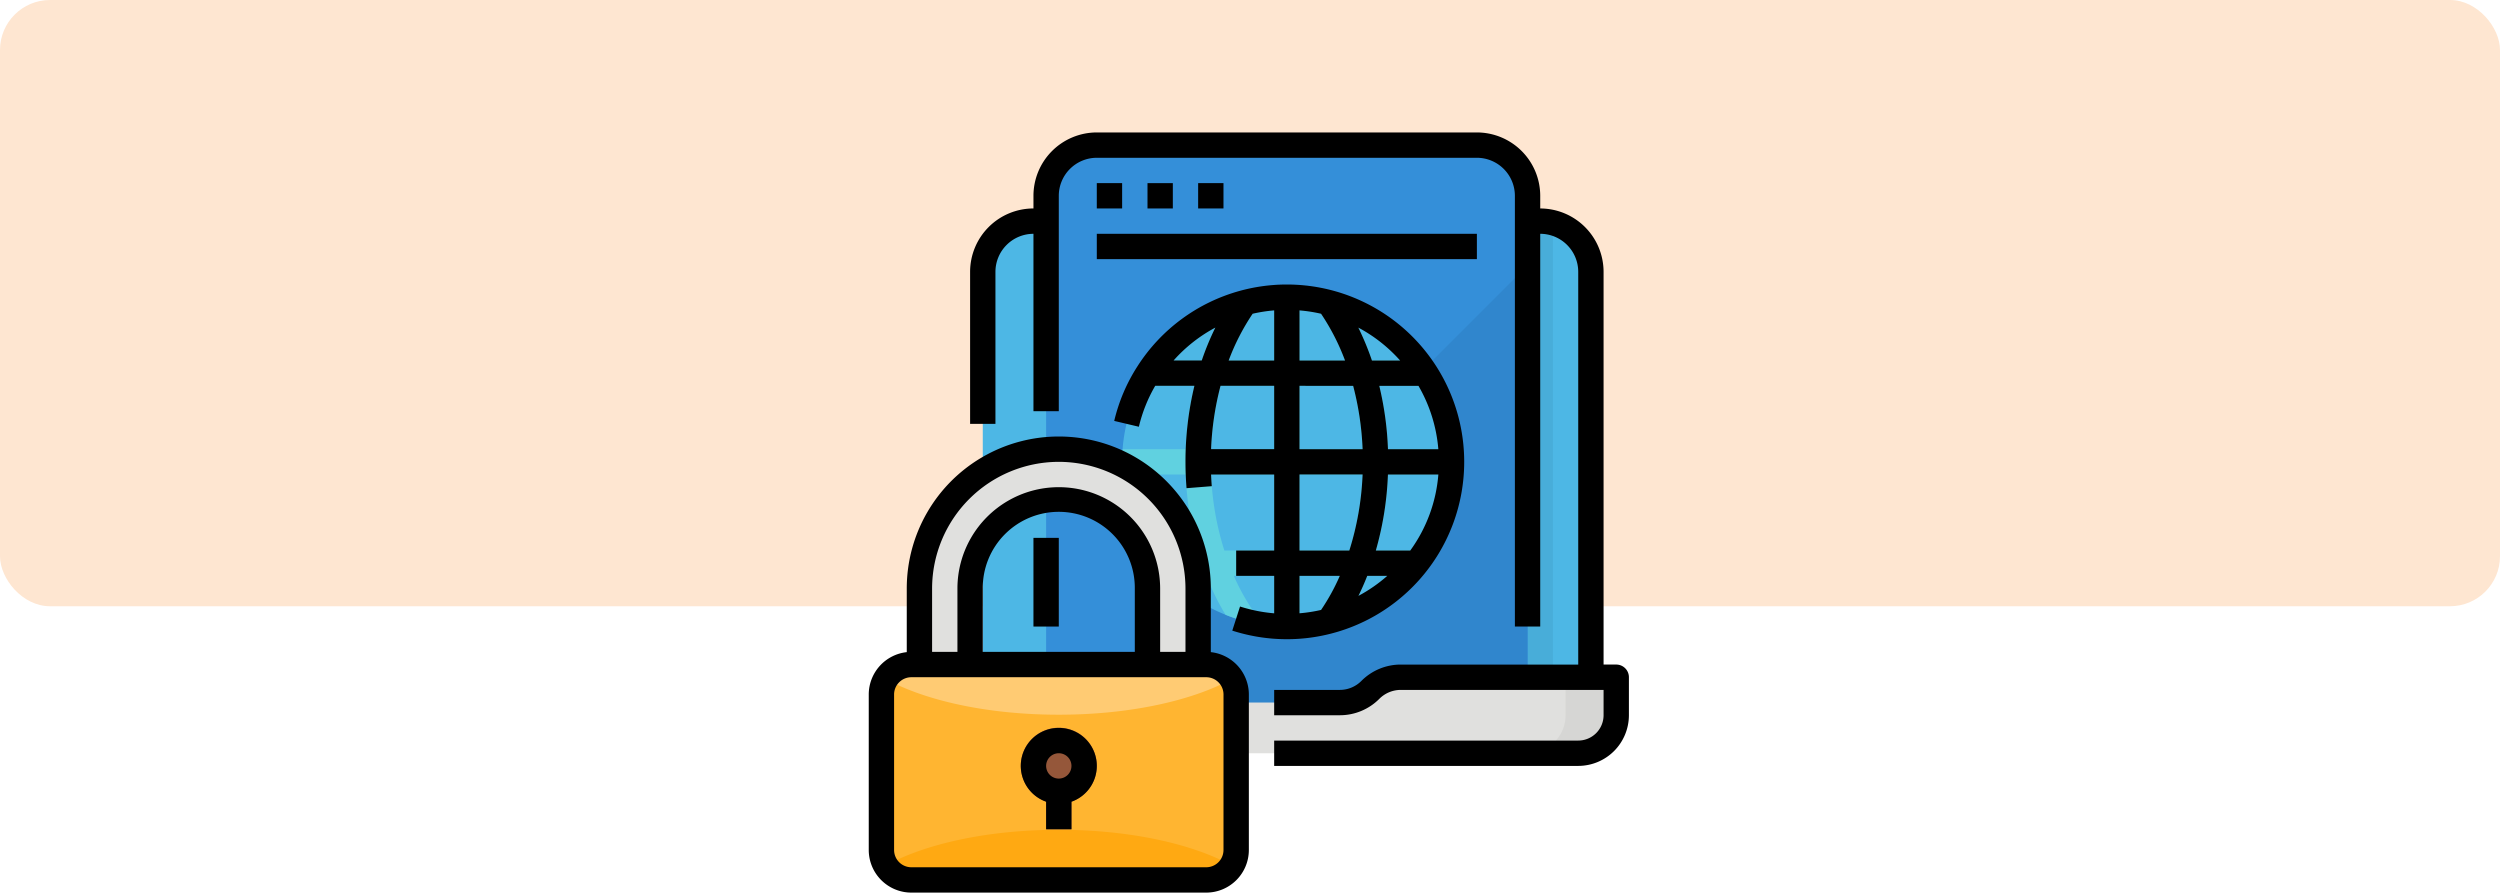 <svg xmlns="http://www.w3.org/2000/svg" width="400" height="142.817" viewBox="0 0 400 142.817">
  <g id="Grupo_1070057" data-name="Grupo 1070057" transform="translate(-1020 -734)">
    <rect id="Rectángulo_37187" data-name="Rectángulo 37187" width="400" height="97" rx="8" transform="translate(1020 734)" fill="#fee6d1"/>
    <g id="Filled_outline" data-name="Filled outline" transform="translate(1143 739.191)">
      <path id="Trazado_771080" data-name="Trazado 771080" d="M96.108,72h81.084a8.108,8.108,0,0,1,8.108,8.108v62.84a6.081,6.081,0,0,1-6.081,6.081H94.081A6.081,6.081,0,0,1,88,142.948V80.108A8.108,8.108,0,0,1,96.108,72Z" transform="translate(-53.756 -41.81)" fill="#4db7e5"/>
      <path id="Trazado_771081" data-name="Trazado 771081" d="M434.027,72H432v77.03h4.054V72.255A8.124,8.124,0,0,0,434.027,72Z" transform="translate(-310.591 -41.81)" fill="#48add9"/>
      <path id="Trazado_771082" data-name="Trazado 771082" d="M196.921,24H136.108A8.108,8.108,0,0,0,128,32.108v85.138h77.03V32.108A8.108,8.108,0,0,0,196.921,24Z" transform="translate(-83.621 -5.973)" fill="#348fd9"/>
      <path id="Trazado_771083" data-name="Trazado 771083" d="M213.989,100,140,173.989h73.989Z" transform="translate(-92.58 -62.715)" fill="#3086cd"/>
      <path id="Trazado_771084" data-name="Trazado 771084" d="M228.7,146.352q0,1.022-.076,2.027a26.318,26.318,0,0,1-22.607,24.069c-.542.079-1.09.137-1.642.18q-1,.076-2.027.076t-2.027-.076c-.552-.043-1.1-.1-1.642-.18a26.014,26.014,0,0,1-6.137-1.629,26.351,26.351,0,0,1-16.47-22.44q-.076-1-.076-2.027t.076-2.027A26.321,26.321,0,0,1,198.4,120.3q.954-.144,1.928-.22,1-.076,2.027-.076t2.027.076c.552.043,1.1.1,1.642.18a26,26,0,0,1,6.132,1.627,26.441,26.441,0,0,1,13.582,12.307,26.142,26.142,0,0,1,2.894,10.135Q228.7,145.329,228.7,146.352Z" transform="translate(-119.458 -77.648)" fill="#4db7e5"/>
      <path id="Trazado_771085" data-name="Trazado 771085" d="M228.629,148.379q.076-1,.076-2.027t-.076-2.027h-10.1a51.56,51.56,0,0,0-1.389-10.135h8.592a26.2,26.2,0,0,0-2.61-4.054h-7.156a41.685,41.685,0,0,0-3.816-8.253,26,26,0,0,0-6.132-1.627l1.414,1.824a35.507,35.507,0,0,1,4.229,8.055h-7.285V120.076q-1-.076-2.027-.076t-2.027.076v10.059H193.04a35.375,35.375,0,0,1,4.252-8.086c.025-.033.046-.068.068-.1L198.4,120.3a26.1,26.1,0,0,0-5.846,1.586,41.554,41.554,0,0,0-3.816,8.253H181.58a26.2,26.2,0,0,0-2.61,4.054h8.592a51.509,51.509,0,0,0-1.389,10.135h-10.1q-.076,1-.076,2.027t.076,2.027h10.1a50.8,50.8,0,0,0,1.936,12.163H180.14a26.452,26.452,0,0,0,3.2,4.054h6.147a39.439,39.439,0,0,0,3.061,6.223,26.017,26.017,0,0,0,6.137,1.629l-1.414-1.827a33.568,33.568,0,0,1-3.4-6.026h6.454v8.032q1,.076,2.027.076t2.027-.076V164.6h6.454a33.437,33.437,0,0,1-3.4,6.026l-1.414,1.827a26.019,26.019,0,0,0,6.137-1.629,39.212,39.212,0,0,0,3.061-6.223h6.147a26.452,26.452,0,0,0,3.2-4.054h-7.972a50.875,50.875,0,0,0,1.936-12.163Zm-28.3,12.163h-7.974a46.343,46.343,0,0,1-2.118-12.163h10.092Zm0-16.217H190.23a47.105,47.105,0,0,1,1.513-10.135h8.582Zm12.028,16.217h-7.974V148.379h10.092a46.436,46.436,0,0,1-2.118,12.163Zm-7.974-16.217V134.19h8.582a47.176,47.176,0,0,1,1.513,10.135Z" transform="translate(-119.458 -77.648)" fill="#60d1e0"/>
      <path id="Trazado_771086" data-name="Trazado 771086" d="M138.055,362.027a6.921,6.921,0,0,1-4.894,2.027H116.6a6.922,6.922,0,0,1-4.894-2.027A6.921,6.921,0,0,0,106.809,360H72v6.081a6.081,6.081,0,0,0,6.081,6.081h93.247a6.081,6.081,0,0,0,6.081-6.081V360H142.948a6.921,6.921,0,0,0-4.894,2.027Z" transform="translate(-41.81 -256.835)" fill="#e0e0de"/>
      <path id="Trazado_771087" data-name="Trazado 771087" d="M438.081,360v6.081A6.081,6.081,0,0,1,432,372.163h8.108a6.081,6.081,0,0,0,6.081-6.081V360Z" transform="translate(-310.591 -256.835)" fill="#d6d6d4"/>
      <path id="Trazado_771088" data-name="Trazado 771088" d="M80.759,356.561V381.9a4.5,4.5,0,0,1-.623,2.3,4.553,4.553,0,0,1-3.938,2.263H28.561a4.553,4.553,0,0,1-3.938-2.263A4.5,4.5,0,0,1,24,381.9V356.561a4.5,4.5,0,0,1,.623-2.3A4.553,4.553,0,0,1,28.561,352H76.2a4.553,4.553,0,0,1,3.938,2.263A4.5,4.5,0,0,1,80.759,356.561Z" transform="translate(-5.973 -250.862)" fill="#ffb531"/>
      <path id="Trazado_771089" data-name="Trazado 771089" d="M81.972,354.263c-6.276,3.494-16.371,5.762-27.756,5.762s-21.48-2.268-27.756-5.762A4.553,4.553,0,0,1,30.4,352H78.034A4.553,4.553,0,0,1,81.972,354.263Z" transform="translate(-7.81 -250.862)" fill="#ffcb73"/>
      <path id="Trazado_771090" data-name="Trazado 771090" d="M81.972,462.092a4.553,4.553,0,0,1-3.938,2.263H30.4a4.553,4.553,0,0,1-3.938-2.263c6.276-3.494,16.371-5.762,27.756-5.762S75.7,458.6,81.972,462.092Z" transform="translate(-7.81 -328.756)" fill="#ffa912"/>
      <path id="Trazado_771091" data-name="Trazado 771091" d="M70.3,216A22.3,22.3,0,0,0,48,238.3v12.163h8.108V238.3a14.19,14.19,0,1,1,28.379,0v12.163H92.6V238.3A22.3,22.3,0,0,0,70.3,216Z" transform="translate(-23.892 -149.323)" fill="#e0e0de"/>
      <path id="Trazado_771092" data-name="Trazado 771092" d="M124.16,398a6.081,6.081,0,1,0-8.108,5.708v4.428h4.054v-4.428A6.071,6.071,0,0,0,124.16,398Z" transform="translate(-71.672 -280.649)" fill="#95573a"/>
      <path id="Trazado_771093" data-name="Trazado 771093" d="M183.382,101.138h-2.027V38.3a10.147,10.147,0,0,0-10.135-10.135V26.135A10.147,10.147,0,0,0,161.084,16H100.271A10.147,10.147,0,0,0,90.136,26.135v2.027A10.147,10.147,0,0,0,80,38.3V62.623h4.054V38.3a6.088,6.088,0,0,1,6.081-6.081V60.6H94.19V26.135a6.088,6.088,0,0,1,6.081-6.081h60.813a6.088,6.088,0,0,1,6.081,6.081V95.057h4.054V32.217A6.088,6.088,0,0,1,177.3,38.3v62.84H148.921a8.878,8.878,0,0,0-6.319,2.621,4.875,4.875,0,0,1-3.472,1.433H128.65v4.054h10.48a8.9,8.9,0,0,0,6.339-2.621,4.852,4.852,0,0,1,3.452-1.433h32.434v4.054A4.059,4.059,0,0,1,177.3,113.3H128.65v4.054H177.3a8.118,8.118,0,0,0,8.108-8.108v-6.081A2.027,2.027,0,0,0,183.382,101.138Z" transform="translate(-47.783)"/>
      <path id="Trazado_771094" data-name="Trazado 771094" d="M120,272h4.054v14.19H120Z" transform="translate(-77.648 -191.133)"/>
      <path id="Trazado_771095" data-name="Trazado 771095" d="M159.995,48h4.054v4.054h-4.054Z" transform="translate(-107.508 -23.892)"/>
      <path id="Trazado_771096" data-name="Trazado 771096" d="M192,48h4.054v4.054H192Z" transform="translate(-131.4 -23.892)"/>
      <path id="Trazado_771097" data-name="Trazado 771097" d="M223.995,48h4.054v4.054h-4.054Z" transform="translate(-155.292 -23.892)"/>
      <path id="Trazado_771098" data-name="Trazado 771098" d="M160,80h60.813v4.054H160Z" transform="translate(-107.512 -47.783)"/>
      <path id="Trazado_771099" data-name="Trazado 771099" d="M192.415,163.9c-.429-.11-.862-.235-1.285-.372l-1.24,3.86c.5.16,1.008.307,1.5.435a28.376,28.376,0,1,0-16.674-42.727A28.024,28.024,0,0,0,171,133.833l3.945.933a23.957,23.957,0,0,1,2.614-6.548h6.27a51.787,51.787,0,0,0-1.427,12.163c0,1.4.057,2.822.168,4.216l4.041-.323c-.049-.618-.086-1.242-.112-1.865h10.093v12.163h-6.081v4.054h6.081v5.991A24.279,24.279,0,0,1,192.415,163.9Zm22.274-5.274a24.419,24.419,0,0,1-4.614,3.2c.51-1.037.983-2.1,1.41-3.2Zm3.677-4.054h-5.509a50.982,50.982,0,0,0,1.938-12.163h8.067A23.9,23.9,0,0,1,218.366,154.571Zm-25.218-37.888a24.214,24.214,0,0,1,3.444-.536v8.018h-7.279a35.846,35.846,0,0,1,3.836-7.482Zm7.5-.535a24.262,24.262,0,0,1,3.444.536,35.842,35.842,0,0,1,3.836,7.482h-7.279Zm8.58,12.072a47.144,47.144,0,0,1,1.513,10.135H200.646V128.219Zm13.632,10.135H214.8a51.434,51.434,0,0,0-1.388-10.135h6.268a24.1,24.1,0,0,1,3.179,10.135Zm-6.118-14.19h-4.507a43.556,43.556,0,0,0-2.176-5.261,24.1,24.1,0,0,1,6.682,5.261ZM187.181,118.9a43.563,43.563,0,0,0-2.176,5.261H180.5A24.1,24.1,0,0,1,187.181,118.9Zm-.682,19.451a47.132,47.132,0,0,1,1.512-10.135h8.58v10.135Zm14.147,4.054h10.093a46.434,46.434,0,0,1-2.122,12.163h-7.972Zm6.449,16.217a33.8,33.8,0,0,1-3,5.454,24.181,24.181,0,0,1-3.449.537v-5.991Z" transform="translate(-115.725 -71.677)"/>
      <path id="Trazado_771100" data-name="Trazado 771100" d="M70.732,242.5V232.325a24.325,24.325,0,1,0-48.65,0V242.5A6.826,6.826,0,0,0,16,249.277v24.883a6.824,6.824,0,0,0,6.816,6.816H70a6.824,6.824,0,0,0,6.816-6.816V249.277a6.826,6.826,0,0,0-6.081-6.776ZM46.406,212.054a20.294,20.294,0,0,1,20.271,20.271v10.135H62.623V232.325a16.217,16.217,0,1,0-32.434,0v10.135H26.135V232.325A20.294,20.294,0,0,1,46.406,212.054Zm12.163,30.406H34.244V232.325a12.163,12.163,0,1,1,24.325,0Zm14.19,31.7A2.765,2.765,0,0,1,70,276.921H22.816a2.765,2.765,0,0,1-2.762-2.762V249.277a2.765,2.765,0,0,1,2.762-2.762H70a2.765,2.765,0,0,1,2.762,2.762Z" transform="translate(0 -143.35)"/>
      <path id="Trazado_771101" data-name="Trazado 771101" d="M118.087,392a6.081,6.081,0,0,0-2.027,11.814v4.4h4.054v-4.4A6.081,6.081,0,0,0,118.087,392Zm0,8.108a2.027,2.027,0,1,1,2.027-2.027A2.027,2.027,0,0,1,118.087,400.108Z" transform="translate(-71.68 -280.726)"/>
    </g>
  </g>
</svg>
